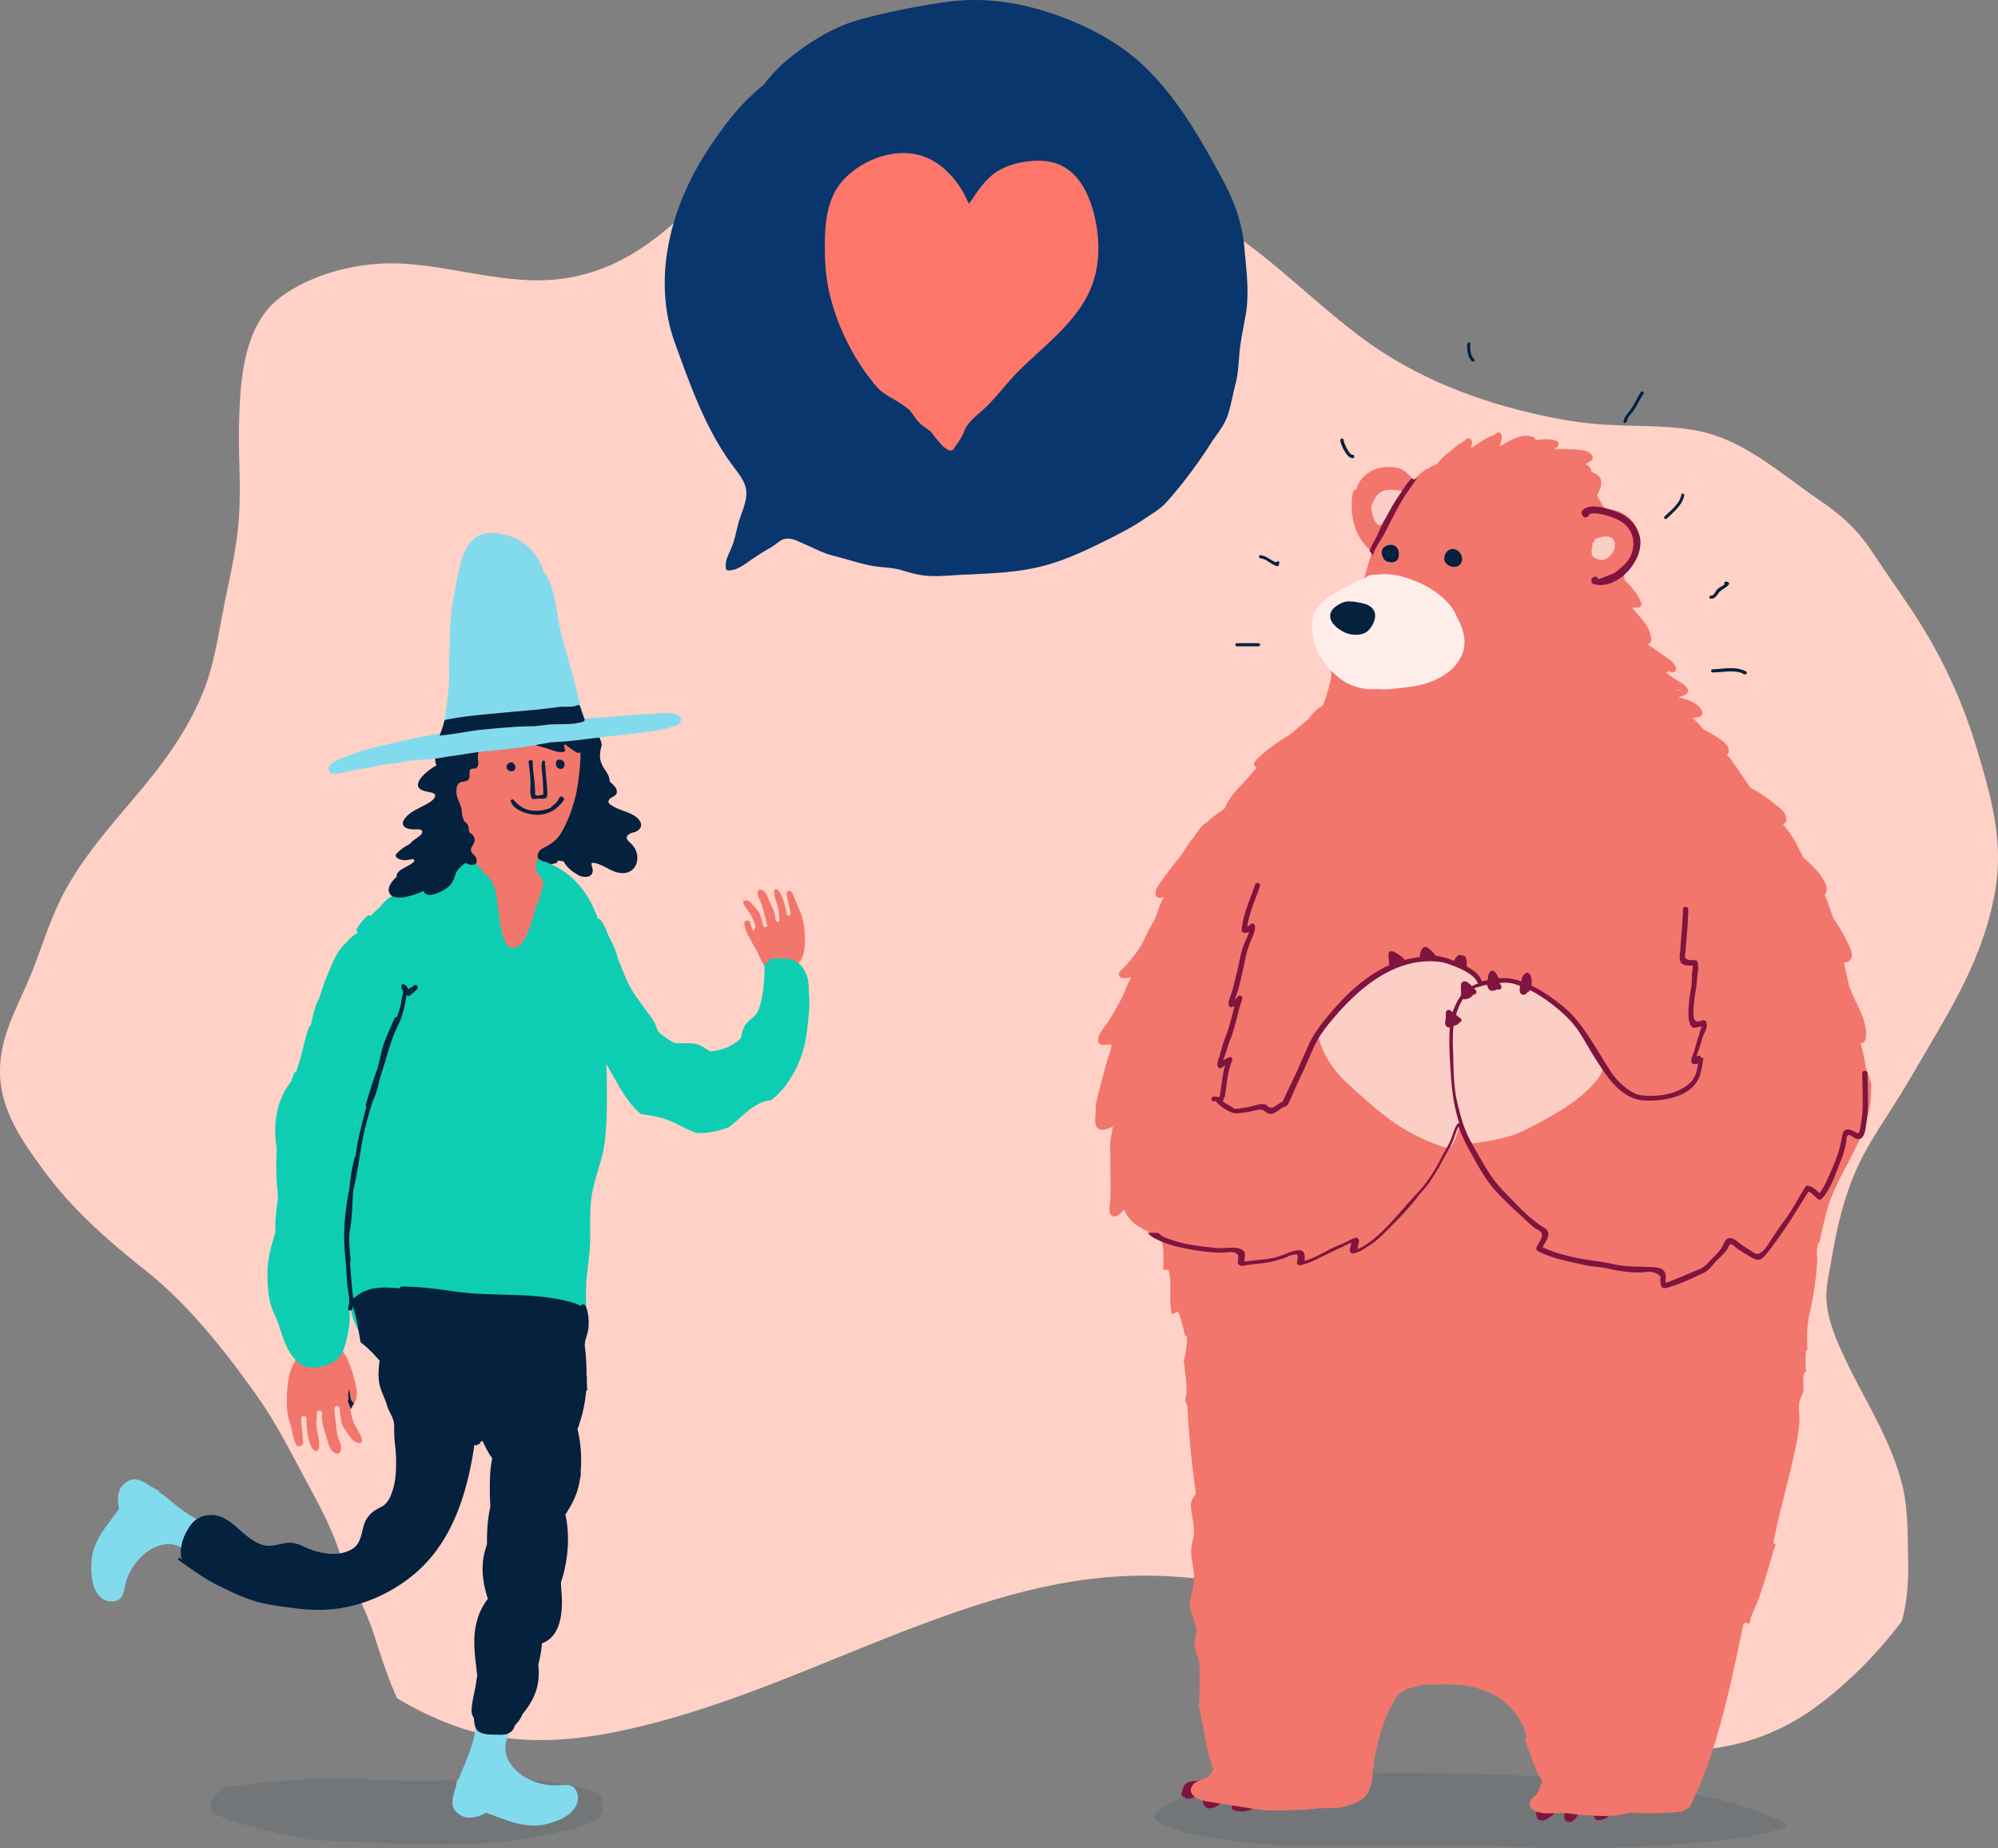 <svg width="400" height="370" fill="none" xmlns="http://www.w3.org/2000/svg"><rect width="100%" height="100%" fill="#808080" stroke="none"/><path d="M.968 207.83c1.39-4.878 3.916-9.268 5.727-14.019 2.017-5.242 3.678-10.664 6.415-15.656 5.008-9.17 12.548-16.467 18.79-24.646 3.512-4.629 6.55-9.553 8.758-14.954 2.282-5.675 3.053-11.631 4.25-17.57 1.115-5.499 2.416-11.046 2.864-16.627.557-6.574-.103-13.196.09-19.785.215-8.361.86-19.366 8.137-24.955 6.45-4.9 15.762-7.139 23.613-6.885 10.894.374 21.973 4.525 32.892 3.07 10.923-1.51 18.635-7.303 26.498-14.975 7.355-7.248 15.465-13.691 25.194-17.021 9.607-3.335 20.204-4.414 30.19-4.187 10.351.242 19.925 2.725 28.621 8.278 9.112 5.792 16.66 13.683 25.383 19.958 9.196 6.57 17.094 14.808 26.357 21.27 9.146 6.348 19.672 10.587 30.519 13.232 5.121 1.255 10.375 2.293 15.663 2.613 5.894.398 11.759.13 17.629 1.027 10.108 1.507 17.513 8.561 25.662 14.093 4.132 2.824 7.411 5.669 10.258 9.883 2.786 4.212 5.699 8.317 8.486 12.529 5.742 8.707 9.944 17.742 12.938 27.837 2.732 9.198 5.239 17.999 3.55 27.855-1.701 10.132-6.086 18.994-11.261 27.825-2.52 4.28-4.982 8.617-7.56 12.839-3.24 5.305-6.955 10.369-9.364 16.149-2.335 5.507-3.582 11.222-4.592 17.058-.504 2.918-1.25 5.771-.966 8.775.371 3.729 1.906 7.337 3.454 10.668 4.036 8.695 9.508 16.671 11.795 26.24 1.012 4.363.954 9.405 1.045 13.898.099 4.328-.048 8.701-1.285 12.92-4.88 6.46-10.579 12.221-17.025 17.012-14.026 10.366-31.186 11.02-47.48 5.001-15.214-5.643-28.226-15.302-43.168-21.545-14.582-6.118-30.364-10.066-46.48-9.592-15.869.428-30.859 5.435-45.325 10.962-15.897 6.136-31.352 13.232-47.908 17.845-13.962 3.884-28.46 6.25-42.481 1.153a67.53 67.53 0 0 1-11.323-5.435c-2.049-4.349-3.356-8.891-4.905-13.497-1.87-5.506-4.864-10.502-6.735-16.007-1.924-5.675-4.629-10.327-7.426-15.592-2.8-5.21-5.42-10.357-8.846-15.204-6.224-8.837-13.696-18.332-22.093-25.038-7.988-6.357-15.248-12.629-21.307-21.072-5.837-7.99-10.248-15.203-7.248-25.728z" fill="#FFD1C7"/><path opacity=".1" d="M230.945 363.586c.935-1.306 2.492-2.364 4.112-3.049 3.801-1.68 8.599-2.426 12.836-3.173 9.221-1.618 18.629-2.302 28.1-2.489 15.016-.249 30.032.747 45.11 1.058 6.293.871 12.524 2.053 18.692 3.298 5.857 1.244 12.337 2.924 17.446 5.662.499.249.374.809-.125.996-5.607 1.991-11.838 2.489-17.819 2.986-7.415.623-14.954.996-22.368 1.12-7.477.063-14.892-.497-22.306-.56-7.664-.062-15.328 0-22.991-.062-7.415 0-14.892.311-22.244-.622-5.109-.684-11.34-1.058-15.888-3.236-1.371-.497-2.181-1.182-2.555-1.929z" fill="#04213E"/><path d="M319.795 362.217c.311-.435.561-.933.934-1.369.748-.809 2.243-.684 2.68.374.373.809-.374 1.493-.997 1.929-.063.062-.125.124-.25.124-.124.249-.311.436-.56.622-.374.249-.873.374-1.371.436h-.374a.69.69 0 0 1-.685-.685c.062-.497.311-.995.623-1.431zM313.19 364.022c.125.498.686.746 1.184.684.499-.062.81-.435 1.122-.809.249-.311.374-.746.623-1.058.374-.435.872-.622 1.184-1.12a.675.675 0 0 0 0-.684c-.25-.373-.561-.56-.873-.809-.124-.124-.249-.124-.374-.124-.062-.063-.124-.125-.186-.125-1.06-.435-1.807.436-2.057 1.431-.124.436-.187.871-.311 1.307-.312.311-.436.871-.312 1.307zm1.807-2.054c0-.062 0-.124.063-.249.124-.062.249-.124.373-.311.063 0 .125-.062.187-.062l.063.062c-.25.187-.499.374-.686.56zM308.019 361.968c.124-.497.561-.746.81-1.244.124-.311.374-.373.561-.373.311-.249.623-.498.996-.623.374-.124.748.187.873.498 0 .062.062.125.062.187.312.062.561.249.561.684 0 1.245-.872 2.178-1.869 2.863-.686.497-2.056.808-2.368-.312-.249-.56 0-1.182.374-1.68zM246.709 361.408c.623-.871 1.246-1.742 2.118-2.364.748-.498 1.87-.56 2.368.249.249.373.249.684.125.933.249.124.373.373.249.747-.623 1.68-2.929 1.866-4.486 1.431-.374-.062-.686-.623-.374-.996zM241.101 361.408c.686 1.058 2.181.436 2.929-.186.747-.56 1.869-1.183 2.118-2.178.125-.374-.125-.747-.498-.871-.063 0-.125-.063-.187-.063h-.125a.751.751 0 0 0-.436-.435c-1.682-.436-5.047 1.867-3.801 3.733zm2.617-1.68l-.187.187c.125-.249.312-.498.623-.56.063 0 .125-.062.249-.062-.311.186-.56.311-.685.435zM236.678 358.608c.062-.56.311-1.182.747-1.555.436-.374.935-.436 1.496-.498.685-.062 1.308-.249 1.993-.125.624.125.624.934.187 1.307-.062.062-.124.062-.124.124.311.436-.063 1.245-.748 1.121.249.062.125-.001 0 .062-.187.062-.311.186-.498.249l-.935.56c-.561.249-1.246.311-1.682-.125-.623 0-.748-.747-.436-1.12z" fill="#7F143F"/><path d="M319.483 320.901c-.124-.312-.187-.623-.249-.934.062.062.062.124.125.187.062.124.124.186.187.311 0 .124-.063.311-.063.436zM352.63 286.677c-.062.062-.124.124-.124.187.124-.436.249-.809.374-1.245.062-.124.062-.186.124-.311-.124.498-.249.933-.374 1.369zM358.238 277.343c-.125.56-.249 1.12-.374 1.618-.062.249-.062.56-.124.809 0-.062-.063-.124-.125-.187.187-.808.436-1.617.623-2.489v.249z" fill="#F2766C"/><path d="M219.855 225.884c.747.622 1.993.062 2.928-.373-.125 1.12-.436 2.24-.498 3.298-.063 1.306 0 2.613 0 3.857 0 2.489.124 5.041 0 7.53-.063.746-.623 3.111.685 3.297.685.125 1.495-.622 2.056-1.368.436.871.872 1.617 1.62 2.364 1.122 1.12 2.555 1.68 3.925 2.427a.537.537 0 0 0 .437 0h.062c.249.311.685.56 1.059.56h.062v.062c1.06 2.053.623 4.48.748 6.72.187-.062.374-.062.623-.124.187-.062.374.062.436.249.686 2.862-.124 5.849.623 8.711.312-.124.561-.249.873-.435.187-.125.436 0 .498.186.499 1.307.81 2.676 1.122 4.045.062.124.062.311.124.435.249 0 .499.249.436.498-.124 1.556-.249 3.049-.685 4.605.249 2.364.935 5.6.249 7.902.187.374.374.809.499 1.183.249 5.849.872 11.698 1.682 17.422-.374.56-.748 1.12-.935 1.805-.187.746 0 1.493.125 2.302.187 1.369.561 2.862.374 4.231-.125.934-.436 1.867-.499 2.863-.124 2.053.686 4.044.561 6.16-.124 2.302-1.246 3.858-.623 6.16.374 1.307.997 2.551 1.059 3.92.063 1.058-.436 2.116-.374 3.174.063.809.499 1.617.81 2.364.063.249.125.436.187.685.063 2.364.125 4.666 0 7.031 0 .684-.062 1.307-.062 1.991.187.871.374 1.805.561 2.676.623 3.298 1.121 6.658 2.305 9.831-.187.498-.436.996-.872 1.369-.872.747-1.994.747-2.804 1.369-.935.747-1.184 1.805-.249 2.614.997.933 2.928 1.182 4.237 1.368l8.224 1.307c2.929.436 5.982.187 8.91.125 1.371 0 2.617-.249 3.988-.312 1.495-.124 2.99.125 4.423-.248 1.932-.498 4.3-1.183 5.234-3.112.561-1.244.81-2.8.81-4.293.063-.125.125-.311.187-.436.062-.497.062-.995.125-1.493l.187-1.12c.374-1.742.81-3.547 1.37-5.289a28.4 28.4 0 0 1 2.804-6.098c.125-.249.312-.498.499-.747.436-.311.872-.56 1.37-.809.063-.124.125-.249.312-.249.249-.062.436-.124.685-.124a12.062 12.062 0 0 1 3.676-.747h1.62c6.231-.373 12.524 1.058 16.013 6.098.063 0 .125.062.125.062.062.125.062.249.125.374.747 1.12 1.308 2.364 1.744 3.795.062.249 0 .374-.187.498-.062.062-.124.062-.187.062.063.187.063.374.125.498.997 2.614 1.931 5.6 3.427 8.089-.623.685-.561 1.68-1.184 2.427-.436.56-1.246.809-1.371 1.618-.311 1.493 1.309 1.991 2.43 2.178 1.309.187 2.617 0 3.863 0s2.43.249 3.676.373c3.116.187 6.543.56 9.596-.311.124-.062.249-.062.373-.124 3.49.186 6.979.186 10.468-.187a37.637 37.637 0 0 0 1.62-.933c5.608-11.387 8.1-24.206 10.717-36.526.062-.311.436-.436.685-.311.748.373.561-.187.81-1.058.312-.933.81-1.867 1.184-2.8.623-1.556 1.121-3.111 1.62-4.729.748-2.427 1.371-4.791 2.181-7.156-.25-.062-.499-.249-.437-.56 1.247-6.222 3.053-12.32 4.362-18.543.374-1.742.623-3.484.81-5.227.125-1.306-.249-2.924 0-4.169.249-1.057.872-1.68.81-2.862 0-.996-.125-1.929.124-2.862a.47.47 0 0 1 .437-.311c-.125-.996-.187-1.992-.125-2.987v-.125c0-.249 0-.435.062-.684v-.062c-.062-.249.125-.498.312-.56-.125-2.427-.125-4.854.436-7.281a64.305 64.305 0 0 0 1.558-11.324c-.063-.063-.125-.125-.125-.249 0-.809.062-1.556.187-2.303.062-.186.187-.248.312-.248.56-2.552 1.121-5.103 1.869-7.592.872-2.675 2.18-5.164 3.489-7.653 2.804-5.289 5.421-10.516 4.984-16.739-.311-1.058-.623-2.115-1.059-3.173-.062-.249-.062-.56-.124-.809-.187-1.369-.561-2.738-.873-4.045.374.125.748-.124.873-.497.81-2.241-.81-5.725-1.807-7.716-.561-1.12-.997-2.24-1.433-3.36-.312-1.494-.623-3.049-.997-4.543.561.062 1.059-.124 1.433-.746.623-1.183-.686-3.174-1.184-4.169-.623-1.369-1.495-2.676-2.368-3.983-.498-1.369-.934-2.8-1.495-4.107-.062-.186-.187-.373-.249-.56.685-.622.436-1.742.062-2.489-.935-1.866-2.679-3.546-4.299-4.915l-1.309-2.614a23.918 23.918 0 0 0-2.803-4.107c.56-.124.872-.56.56-1.68-.373-1.182-1.807-1.991-2.679-2.737-1.308-1.058-2.741-2.054-4.299-2.801-1.121-1.493-2.118-3.111-3.24-4.666-.498-.685-.935-1.432-1.558-1.992.187-.124.374-.311.374-.746.125-1.058-1.059-1.867-1.807-2.427-.872-.622-1.869-1.182-2.803-1.68-.125-.062-.187-.124-.312-.124-.748-.809-1.495-1.618-2.305-2.427.56-.062 1.246-.062 1.62-.311.249-.187.373-.436.311-.809-.249-1.183-1.62-1.929-2.679-2.365-.374-.186-1.184-.373-2.118-.684a3.126 3.126 0 0 0 1.744-.747c.249-.187.249-.622.125-.871-.748-1.12-1.869-1.493-2.929-2.24-.124-.062-.685-.498-1.308-.934 0-.062-.062-.062-.062-.124.062 0 .062 0 .124-.062.187 0 .374-.125.499-.249.124.062.249.124.311.187.499.311 1.246-.187 1.059-.809-.373-1.058-1.557-1.805-2.43-2.427-1.121-.809-2.243-1.493-3.24-2.302.125 0 .25-.063.312-.125.249-.124.312-.373.374-.622.062-2.489-2.243-4.605-3.863-6.596a5.07 5.07 0 0 0 1.371 0c.373-.062.623-.56.498-.871-.498-1.493-1.931-3.36-3.302-4.542-.125-.747-.249-1.556-.374-2.303.187-.124.311-.249.498-.373 2.181-1.742 3.365-4.356 2.493-7.094-.748-2.489-3.053-4.231-5.608-4.417-.311 0-.623-.063-.997-.063a3.941 3.941 0 0 0-.498-.871c-.312-.56-.686-1.182-1.06-1.867.561-.995 1.122-2.489.686-3.422-.312-.56-.997-.995-1.807-1.307 0-.248-.062-.435-.125-.56-.124-.249-.685-.995-1.059-.933.499-.56 1.932-.684 1.246-1.867-.685-1.182-3.427-1.12-4.548-1.182a23.995 23.995 0 0 0-2.991 0c.312-.187.623-.373.81-.684.187-.312.062-.81-.249-.934-1.122-.498-2.679-.435-4.237-.186-.062-.187-.125-.374-.311-.498-1.994-1.183-4.86.498-6.979 1.804.312-.746.561-1.493.436-2.302-.062-.373-.436-.685-.81-.498-.311.187-.56.373-.872.498-1.495.56-2.991 1.618-4.424 2.613v-.124c.063-.311.125-.685.187-.996.062-.684-.623-1.182-1.184-.684-.311.249-.56.498-.872.684-.623.25-1.122.685-1.62 1.183-.685.497-1.433 1.057-2.056 1.68-.436.435-.81.87-1.246 1.368-.81.374-1.558.747-2.306 1.183-.872.56-1.682 1.306-2.43 2.115-.56-.746-1.495-1.742-2.118-2.053-1.62-.996-4.673-.684-6.293.187-1.745.995-2.679 2.302-3.053 3.795-.249-.062-.561.063-.623.374-.872 4.231.249 9.333 3.863 12.009-.561 1.68-1.122 3.36-1.558 5.165-.623 2.613-1.184 5.226-1.744 7.84-.436.187-.873.311-1.309.498-.124-.125-.249-.187-.436-.125-1.059.187-1.931.56-2.866.996 0 1.431-.312 2.8-.748 4.107a44.832 44.832 0 0 0-.311 2.862.867.867 0 0 1 .187.249c.249 1.058.498 2.053.623 2.987 0 .062-.063.124-.063.186-.311 2.054-.934 3.983-1.62 5.849-.062.063-.062.125-.124.187-.436.311-.935.56-1.309.933-.56.498-.996 1.058-1.433 1.68-.436.374-.81.685-1.183.996-.624.498-1.184.996-1.745 1.493-.125.125-.249.187-.374.312-.187.124-.374.311-.561.435-.56.311-1.059.622-1.557.933-1.87 1.307-3.863 2.676-5.359 4.356-.311.311-.249.871.125 1.12.062.062.187.062.249.125-.81.933-1.62 1.866-2.43 2.738-1.558 1.742-3.053 3.049-3.925 5.226 0 .063-.062.125-.125.249-.934.685-1.869 1.307-2.679 1.991-.249.187-.561.436-.81.747-1.308.56-2.243 2.614-3.115 3.547-.686.747-1.122 1.618-1.683 2.489-.685.995-1.433 1.867-2.18 2.8-.81 1.058-1.62 2.116-2.368 3.236-.374.56-.997 1.369-.997 2.053-.062 1.12.872 1.058 1.682.933-.124.249-.311.498-.436.747-.436.871-.685 1.742-.997 2.614a8.262 8.262 0 0 1-.436 1.12c-.685 1.244-1.433 2.489-1.994 3.795-.997 2.178-2.492 3.92-4.05 5.663-.436.497-1.682 1.306-.81 1.991.437.373 1.371.186 2.181.062a29.283 29.283 0 0 0-1.308 2.862c-.81 1.929-1.932 3.734-2.991 5.538-.623 1.12-2.243 2.676-2.305 4.045-.125 1.493 1.62.995 2.679.995-.062.996-.499 2.054-.81 2.987a61.56 61.56 0 0 0-.872 3.236c-.561 2.116-1.184 4.044-1.496 6.222.125 1.369-.561 3.485.499 4.356zm115.953-87.612c.062-.124.124-.186.124-.311.125.062.187.187.312.249-.187 0-.312.062-.436.062zm-95.891 181.322c.063-.249.125-.498.187-.809 0 .187 0 .311.063.498-.125.124-.187.186-.25.311z" fill="#F2766C"/><path d="M275.308 101.622c-.063-.062-.063-.186-.125-.249.125-.186.249-.311.374-.498v.498c-.062.125-.187.187-.249.249zM278.672 94.902c.312 0 .623.062.872.187-.311 0-.623 0-.934.062 0-.062.062-.124.062-.25zM277.8 102.867l-.374.746c-.81-1.182-1.184-3.422 0-4.23.436-.312.997-.436 1.62-.374.498.249.935.435 1.308.56h.063c-.997 1.058-1.932 2.115-2.617 3.298z" fill="#F2766C"/><path d="M280.791 98.262c-1.247-.124-2.867-.436-4.05.062-1.06.436-1.932 1.991-2.181 3.111-.187.747.872 4.792 2.181 3.361.124-.125.124-.249.124-.312.125-.124.25-.248.312-.435.311 0 .561-.249.498-.56.249-.249.436-.498.686-.809l.187-.187c.436-.435 1.059-.871 1.308-1.431.062-.062.062-.187.062-.311.499-.56.935-1.058 1.309-1.68.249-.373-.063-.747-.436-.809zM322.349 107.533c-.436-.186-.872-.186-1.308-.124-.249 0-.436.062-.686.124-.187.062-.498.249-.685.249-.374 0-.561.373-.498.622-.063.063-.187.125-.25.187-.187.187-.187.436-.062.685 0 .062-.062.062-.062.124-.25.684-.312 1.929.498 2.302.125.062.249.062.374.062.062.125.187.187.312.249 1.682.436 3.115-1.12 3.302-2.675.062-.809-.125-1.494-.935-1.805z" fill="#FBCFC6"/><path d="M263.719 130.245c1.121 2.427 3.302 4.916 5.607 6.285 1.558.933 4.237 1.68 6.106 1.369 2.243.249 4.611-.125 6.979-.436 3.489-.435 7.29-1.929 9.408-4.853 2.181-2.987 1.495-6.16-.187-9.147-1.184-3.36-5.421-6.036-8.287-7.156-2.056-.809-4.361-1.493-6.667-1.369-.373 0-.81.062-1.183.124a2.405 2.405 0 0 0-1.745.312c-.187.124-.312.248-.498.373-1.496.56-2.929 1.369-4.362 2.053-2.056.996-4.984 2.863-5.857 5.165-.747 2.178-.249 5.227.686 7.28z" fill="#FFEDEA"/><path d="M272.878 120.787c-.187-.062-.561-.124-.935-.187a6.17 6.17 0 0 0-1.495-.186c-.623-.063-1.184 0-1.558.186a4.772 4.772 0 0 0-1.121.56c-.873.56-1.745 1.432-1.371 2.738.374 1.369 2.181 2.489 3.24 2.863 1.246.435 2.928.435 3.925-.249.873-.623 1.745-2.054 1.745-3.298-.062-1.494-1.309-2.178-2.43-2.427zM289.202 111.391a1.96 1.96 0 0 1 .561-1.058c1.558-1.431 3.801.934 2.617 2.552-.686.933-2.181.684-2.866-.125-.374-.373-.436-.871-.312-1.369zM277.302 109.4c.062 0 .062 0 .124-.062.063-.063.187-.125.374-.187.312-.062.685-.124.997-.062.311.062.623.249.81.498.311.311.436.746.436 1.244v.311c0 .436-.125.871-.498 1.12a1.587 1.587 0 0 1-1.371.249c-.249 0-.561-.124-.748-.249-.872-.622-1.184-2.364-.124-2.862z" fill="#04213E"/><path d="M316.804 102.182c1.433-1.618 5.109-.373 6.667.187 2.368.871 4.174 2.489 4.798 4.978 1.121 4.604-4.362 10.889-9.16 9.582a.675.675 0 0 1-.498-.498v-.124c-.187-.871 1.184-1.244 1.371-.373 0 .062 2.866-1.058 3.115-1.183.685-.435 1.433-1.12 2.056-1.68 1.496-1.431 2.181-3.546 1.682-5.6-.56-2.24-2.367-3.36-4.423-4.044-.686-.249-3.178-.996-4.237-.498-.125.622-.997.933-1.309.311-.062-.062-.062-.125-.124-.249-.187-.249-.187-.56.062-.809zM274.186 110.271c.374-1.058 1.059-2.115 1.558-3.173.685-1.618 1.495-3.112 2.368-4.667.623-1.182 1.37-2.365 2.118-3.485.685-.995 1.495-2.426 2.492-3.235.125.249.436.31.623.186.125-.062.25-.186.374-.249-1.059 1.68-2.305 3.174-3.302 4.978-1.122 1.992-2.181 4.107-3.24 6.161-.561 1.12-2.056 3.049-2.368 4.542-.124-.436-.373-.747-.623-1.058z" fill="#7F143F"/><path d="M263.968 207.652c.81 3.36 3.178 6.845 5.732 9.147 2.866 2.614 5.608 5.165 8.785 7.467 3.116 2.24 6.418 3.92 10.032 5.165 1.433.498 1.994.435 2.617-.934.249-.622.436-1.12.623-1.742.249-.747.685-1.431.934-2.178.125.374.25.747.436 1.058.25.498.437 1.058.624 1.556.186.373.436.746.498 1.12 0 .249.187.311.311.373.125.124.312.249.499.187 2.991-.498 6.044-.871 8.848-2.054 2.243-.933 4.423-2.178 6.542-3.36 2.18-1.244 4.174-2.489 6.106-4.107 1.682-1.431 4.05-3.671 4.548-5.911.063-.187 0-.311-.124-.435.124-.125.187-.249.124-.498-.374-.871-1.059-1.494-1.682-2.24-1.059-1.307-2.056-2.552-2.991-3.92-.623-.872-1.371-1.681-2.181-2.427-.934-.871-1.682-1.991-2.679-2.738-1.184-.933-2.305-1.493-3.614-2.178-1.433-.684-2.866-1.431-4.361-1.991-1.433-.56-2.804-.622-4.361-.56-.81 0-1.558.187-2.244.435-1.121-1.742-3.115-2.613-4.922-3.484a14.191 14.191 0 0 0-5.981-1.307c-2.679 0-5.234.311-7.602 1.618-.81.436-1.495.933-2.243 1.493.063-.124-.124.063-.311.187-.187.125-.436.187-.623.311-.25.187-.561.374-.81.56-1.496 1.182-2.804 2.489-4.362 3.547-1.495.996-2.305 2.178-3.364 3.609-.935 1.244-1.683 2.302-2.243 3.609-.374-.124-.686.249-.561.622z" fill="#FBCFC6"/><path d="M231.942 246.791c.062.125.187.187.312.311.623.56 1.62.871 2.367 1.12 2.866.996 6.169 1.307 9.222 1.618 1.308.125 4.237-.56 5.171.622.499.623 0 1.556.187 1.992.062.124 2.306-.249 2.742-.249 1.495-.125 2.928-.312 4.361-.809 1.122-.374 2.555-1.12 3.739-1.12 1.183-.063 1.246 1.12 1.121 2.115 1.745-.498 3.552-1.493 5.047-2.302.997-.56 1.994-.871 3.053-1.369.685-.311 1.371-.747 2.118-.933.312-.063.623.124.686.497 0 .561-.187 1.183-.312 1.743 1.371-.498 2.804-1.618 3.739-2.427 1.059-.933 2.118-1.929 3.053-2.987 1.807-1.991 3.551-4.044 5.358-5.973 1.869-1.991 3.302-4.294 4.548-6.72.499-.996 1.122-1.992 1.62-2.987.686-1.245.873-2.676 1.62-3.858a.54.54 0 0 1 .437-.249l-.374-1.307c-.81-2.862-1.122-5.662-1.309-8.649-.187-3.049-.436-6.222-.187-9.209h-.187c-.623-.062-.81-.622-.747-1.182.062-.249.124-.436.124-.685.063-.435-.062-.809.063-1.244.062-.311.373-.436.623-.374.311.063.374.249.56.374h.125c.436-1.183.997-2.365 1.682-3.298v-.809c0-.498-.187-1.369.187-1.805.561-.56 1.309.063 1.994.747.374-.187.748-.373 1.184-.498-.623-2.053-4.548-3.484-6.293-4.044-2.492-.747-5.795-.436-8.225.311-5.358 1.618-9.782 5.476-13.458 9.582-1.744 1.991-3.489 4.045-4.673 6.472-1.121 2.426-2.118 4.915-3.302 7.28-.685 1.431-1.309 3.111-2.119 4.667h-.062c-.062.186-.124.311-.374.311-1.121.249-2.118 1.804-3.364 1.431-.873-.311-.873-.871-1.994-.747-.872.063-1.745.436-2.617.498-1.371.187-2.118.436-3.302-.187-.935-.497-1.994-1.12-2.617-1.991 0 0 0-.062-.062-.062-.125 0-.312 0-.437.062h-.062c-.623-.124-.374-1.12.249-.995.187.062.437.062.623.124h.374c.436-2.178.499-4.293 1.122-6.409-.187.187-.374.311-.623.498-.312.249-.748.186-.873-.249-.186-.56.063-1.12.25-1.68.436-1.307.685-2.614 1.184-3.858.872-2.116 1.37-4.356 1.931-6.534-.125.063-.312.125-.498.249-.312.125-.624-.186-.686-.497-.062-.747.312-1.556.561-2.241.436-1.431.748-2.862 1.121-4.293.374-1.493.624-3.049 1.06-4.605.311-1.12 1.059-2.302 1.37-3.484-.311.186-.685.311-1.121.186a.54.54 0 0 1-.374-.497c.249-3.174 1.682-6.036 2.679-9.085.187-.622 1.184-.373.997.249-.872 2.675-2.181 5.351-2.554 8.151.311-.186.623-.435.747-.56.312-.249.748.062.81.436.063 1.306-.685 2.426-1.121 3.671-.561 1.493-.873 3.049-1.184 4.605-.312 1.493-.685 2.986-1.059 4.48-.125.56-.499 1.306-.686 1.991.25-.187.436-.436.623-.685.312-.373.997 0 .873.498-.81 2.365-1.246 4.854-2.056 7.218-.374 1.058-.81 2.054-1.06 3.111-.124.436-.498 1.245-.685 1.992a7.14 7.14 0 0 1 1.184-.623c.498-.186.747.374.561.747-.997 2.365-.997 4.854-1.496 7.343-.249.124-.311.373-.124.622h-.374c.498.435 1.121.746 1.682 1.058.187.124.623.497.872.56.499.062 2.243-.311 2.742-.374 1.184-.186 2.43-.871 3.551-.435.187.062.187.311.374.373.748.436 1.059.125 1.62-.249.436-.249.81-.56 1.246-.747.686-1.306 1.246-2.675 1.932-4.044 1.184-2.365 2.181-4.854 3.302-7.28 1.059-2.365 2.617-4.356 4.299-6.347 1.869-2.178 3.801-4.231 6.044-6.036 1.745-1.369 3.738-2.738 5.795-3.609 0-.373-.063-.747-.063-1.058 0-.435-.124-.809-.062-1.244.062-.311.187-.498.498-.498.561-.062 1.122.435 1.558.684.374.249.935.623 1.122 1.058.996-.249 2.056-.435 3.115-.622-.062-.622.311-1.991 1.059-1.991.436 0 .872.498 1.184.746.374.312.685.747.997 1.058 1.246.125 2.367.498 3.551.996.187-.311.374-.622.623-.933.125-.187.312-.249.561-.249.249 0 .374.062.623.124.063 0 .312.062.436.187.125.186.187.373.25.56.124.435.062.995.062 1.431 1.308.684 2.617 1.618 3.053 2.987.374-.125.81-.187 1.184-.249 0-.249.062-.56.062-.747.062-.622.623-1.618 1.309-.933.311.311.623.809.747 1.182 0 .062.063.124.063.124 1.619-.124 2.99.063 4.548.623.062-.685.249-1.245.872-1.68.125-.125.374-.063.499 0 .685.373.685 1.431.685 2.053v.498c2.243 1.058 4.237 2.489 6.168 4.044 2.119 1.743 3.739 3.796 5.234 6.098 1.496 2.24 2.866 4.605 4.299 6.845a13.677 13.677 0 0 0 2.804 3.173c.561.436 1.122.872 1.745 1.183 1.059.622 2.18.684 3.364.684 2.804.062 5.919-.622 8.038-2.551 1.184-1.058 1.433-2.489 1.682-3.982-.311.186-.685.249-.997.124-.249-.062-.374-.249-.374-.498-.062-.746.437-1.555.623-2.24.312-.995.561-1.991.873-2.987.124-.373.249-.808.374-1.182.124-.311.249-.435.311-.498h-.311c-.499-.062-1.06.374-1.558.125-1.184-.56-.872-3.485-.81-4.542.062-1.245.311-2.489.498-3.734.125-.871.125-1.556.125-2.427 0-.435.187-1.12.187-1.68-.81 0-1.869.062-2.368-.56-.436-.56-.249-1.618-.187-2.24.187-2.8.499-5.662.561-8.462 0-.685 1.059-.685 1.059 0 0 1.866-.187 3.671-.311 5.538-.062.995-.187 1.929-.249 2.924 0 .249-.187.996-.063 1.245.312.56 1.496.435 1.994.497.249 0 .436.125.499.374.311 1.12-.063 2.489-.125 3.609-.062 1.431-.436 2.862-.561 4.293-.062.871-.374 2.863.125 3.671.436.685 1.059.063 1.807.063.187 0 .374.124.436.249.561 1.057-.436 2.364-.748 3.36-.187.684-.436 1.431-.623 2.115-.125.436-.436.996-.561 1.556.063 0 .063 0 0 .062.312-.498.997-.187.997.249.125-.062.312-.062.436-.124-.187 1.244-.373 2.489-.747 3.671-1.558 4.231-7.166 5.102-11.029 4.916-4.86-.187-7.85-5.165-10.156-8.836-1.557-2.427-2.741-4.978-4.673-7.094-1.931-2.053-4.236-3.858-6.666-5.351-.499-.311-.935-.56-1.496-.809a.635.635 0 0 1-.311.373c-.063.063-.125.063-.25.063v.062c-.186.435-.747.56-1.121.311-.374-.249-.374-.871-.312-1.307 0-.124 0-.187.063-.311-.25-.124-.499-.187-.81-.311-1.122-.373-2.243-.436-3.303-.311.063.186.125.311.25.435.373.498-.25 1.183-.686.809-.498.311-1.246.498-1.62.125-.249-.249-.374-.623-.436-.996-.374.062-.81.125-1.184.249-.124.124-.311.187-.498.124-.312.125-.623.187-.935.374l.187.186c.125.063.249.187.249.436v.062c.063.311-.249.498-.56.498-.374.622-1.433 1.12-2.119.933a8.713 8.713 0 0 0-.934 1.867 9.93 9.93 0 0 0-.437 1.245c.25.186.499.56.81.684.499.249.25.809-.186.934-.063.124-.187.248-.374.373-.187.124-.436.187-.748.249-.249 2.053-.125 4.107-.062 6.284.062 3.174.124 6.534.934 9.583.374 1.556.81 3.173 1.371 4.729.623 1.618 1.495 3.111 2.368 4.605 1.557 2.8 3.115 5.538 5.358 7.84 2.305 2.364 4.798 5.164 7.539 6.969.623.436 1.309.622 1.433 1.431.187 1.058-.685 1.929-1.121 2.862 2.243 1.12 4.486 1.618 6.978 2.178 2.43.498 4.922.685 7.29 1.245 2.679.56 5.172.435 7.788.56 1.371.062 2.617.373 2.617 1.991 0 .124-.124.933-.062.996.249.248.997-.187 1.184-.249 1.308-.498 2.617-1.058 3.925-1.618 1.309-.56 2.43-.871 3.365-1.929.872-.934 1.869-1.805 2.617-2.862.685-.872.81-2.552 2.305-2.054.748.249 1.371.996 1.994 1.369.498.311 1.059.685 1.557.996.686.435 1.184.933 1.87.622 1.121-.56 1.931-2.178 2.617-3.174.81-1.182 1.557-2.364 2.429-3.484 1.558-2.116 2.742-4.418 4.113-6.658.124-.187.374-.311.56-.249.997.249 1.62.871 2.306 1.493.872-1.12 1.495-2.613 2.056-3.858.561-1.306 1.121-2.551 1.558-3.857.373-1.12.623-2.178.81-3.298.124-.56.187-1.307.747-1.618.561-.311 1.122.062 1.683.249.373.124.56.56.997.311.186-.062.436-1.742.436-1.867.623-3.236.249-6.782.249-10.018 0-.684 1.059-.684 1.059 0 0 3.173.312 6.534-.187 9.645-.187 1.307-.374 4.356-2.368 3.298-.373-.187-.996-.809-1.37-.56-.312.186-.312 1.244-.374 1.555-.249 1.369-.685 2.738-1.246 4.045-.935 2.302-1.869 5.351-3.676 7.156-.187.186-.499.186-.748 0-.623-.56-1.122-1.183-1.869-1.494-2.555 4.169-5.109 8.338-8.162 12.196-1.309 1.618-1.745 1.929-3.552.809-.934-.56-1.931-1.12-2.804-1.804-.311-.249-.685-.747-1.121-.623-.249.063-.436.747-.623.996-.623.933-1.62 1.742-2.368 2.551-.748.809-1.308 1.68-2.368 2.178-2.243 1.058-4.797 2.24-7.165 2.925-1.495.435-1.371-.56-1.495-1.618 0-.187.124-.436.062-.56-.187-.374-1.246-.871-1.62-.934-.623-.124-1.371 0-1.994.063-1.37.062-2.804-.063-4.237-.249-1.495-.187-2.928-.623-4.423-.809a27.266 27.266 0 0 1-3.926-.622c-2.99-.685-5.732-1.183-8.411-2.614-.187-.124-.312-.373-.249-.56.249-.995 1.682-2.302.872-3.236-.249-.311-.935-.56-1.246-.808-.686-.498-1.246-1.121-1.869-1.681-2.243-2.053-4.611-4.169-6.605-6.533-1.62-1.991-2.866-4.294-4.112-6.534-1.059-1.866-1.932-3.609-2.617-5.538-.623 1.12-.872 2.489-1.495 3.672-.624 1.182-1.309 2.364-1.932 3.546-.623 1.245-1.433 2.427-2.181 3.609-.81 1.245-1.807 2.178-2.679 3.361-1.682 2.177-3.676 4.231-5.607 6.16-1.122 1.12-2.244 2.302-3.552 3.173-1.059.685-2.368 1.68-3.614 1.867-.374.062-.623-.125-.685-.498-.062-.56.187-1.12.311-1.68-.623.249-1.246.622-1.807.871-1.183.498-2.243 1.058-3.426 1.618-1.558.747-3.303 1.742-5.047 2.053-.436.063-.686-.248-.623-.622.062-.373.124-.684.124-1.058 0-.497-.187-.622-.498-.435-.499-.125-1.682.498-2.181.684-1.184.374-2.368.747-3.614.934-1.308.186-2.679.311-3.987.497-.436.063-1.06.249-1.433-.062-.561-.498-.063-1.12-.187-1.742-.25-1.245-2.43-.685-3.303-.685-2.803-.062-5.732-.497-8.473-1.12-1.184-.248-2.306-.622-3.427-1.057-.748-.312-2.368-.996-2.804-1.743 0-.062-.062-.062-.062-.124 1.059.062 1.62.062 2.118.062z" fill="#7F143F"/><path opacity=".1" d="M42.716 359.666a8.887 8.887 0 0 1 2.119-1.556.341.341 0 0 0 .187-.311 80.617 80.617 0 0 1 5.42-.746 170.6 170.6 0 0 1 14.954-1.058c4.985-.125 9.907.373 14.891.435 5.11.063 10.219-.062 15.328-.062 4.922 0 9.969-.373 14.829.436 3.053.497 6.667.809 9.595 2.24.997 1.804.748 3.609-.125 4.978-2.554 1.493-5.732 2.178-8.598 2.862-6.168 1.493-12.461 2.116-18.754 2.302-10.032.249-20.063-.56-30.094-.809-4.175-.746-8.35-1.742-12.462-2.862-2.367-.622-4.922-1.431-7.29-2.551-.187-.249-.311-.56-.436-.871l-.187-.56c.125-.498.374-1.183.623-1.867z" fill="#04213E"/><path d="M113.995 357.364c-1.184-.187-2.492.124-3.738 0-2.056-.187-3.801-.747-5.546-1.867-2.056-1.369-4.049-3.796-3.426-6.596.311-1.493 1.121-2.675 1.059-4.231 0-.56-.686-.56-.81-.124-1.246-1.12-3.49-.872-4.86-.312a2.333 2.333 0 0 0-.935.809c-.249-.062-.498.063-.498.436-.187 3.111-1.745 6.596-2.929 9.396-.186.435-.311.871-.436 1.244-.124 0-.249.063-.311.249 0 .062 0 .062-.063.125v.062c-.062.187-.124.373-.124.622-.312 1.369-.935 2.738-.748 4.169.125 1.058 1.184 1.867 2.056 2.24.997.436 2.492.249 3.49-.186a4.744 4.744 0 0 0 1.121-.561c1.06.436 2.118.809 3.053 1.121 2.928 1.12 5.919 1.928 8.972 1.182 2.119-.498 5.359-1.618 6.231-4.231.436-1.432-.125-3.298-1.558-3.547zM24.46 319.469c.499-1.058.561-2.426.997-3.547.748-1.866 1.807-3.422 3.365-4.791 1.87-1.618 4.735-2.8 7.29-1.431 1.37.747 2.243 1.805 3.8 2.24.499.125.748-.498.374-.747 1.433-.871 1.807-3.111 1.683-4.542a2.302 2.302 0 0 0-.499-1.12c.125-.187.063-.498-.249-.622-2.928-.996-5.857-3.485-8.224-5.414a5.822 5.822 0 0 0-1.122-.746c.062-.125 0-.249-.125-.374 0 0-.062-.062-.124-.062h-.063c-.186-.124-.373-.187-.56-.311-1.247-.685-2.368-1.68-3.801-1.867-1.06-.187-2.119.622-2.742 1.307-.747.809-.934 2.302-.81 3.36.063.373.125.809.187 1.244-.685.934-1.37 1.805-1.931 2.614-1.932 2.489-3.49 5.102-3.614 8.276-.125 2.178.062 5.6 2.305 7.156 1.247.746 3.24.684 3.863-.623z" fill="#82DBED"/><path d="M98.917 187.616c-.685.435-2.928 1.68-4.112 1.742.187-.871.436-1.742.623-2.613.187-1.12 0-2.303 0-3.485-.062-2.8.311-5.538-.56-8.276-.188-.56-1.06-.311-.873.249.872 2.614.498 5.352.56 8.027 0 1.182.125 2.24-.062 3.36-.187.996-.436 1.991-.56 2.987-.063.249.062.498.311.56 1.558.498 3.925-.933 5.234-1.742.374-.311-.063-1.12-.561-.809z" fill="#1E396B"/><path d="M71.253 285.681c-.623-1.182-.997-2.364-1.06-3.733 0-.311.188-.498.437-.56 1.121-1.494.934-3.049.374-5.04-.686-2.552-1.309-4.729-3.053-6.658-.187-.249-.499-.125-.623.062-1.122-.622-3.739.124-4.673.311-2.555.498-3.988 2.365-4.673 5.04-.499 1.991-.623 4.231-.561 6.534.062.062.062.186.062.311 0 1.307.56 2.738.872 3.982.125.622.499 2.614 1.122 3.547.25.062.498.062.748-.062h.062c.124-.062.25-.187.312-.249.062-.125.062-.187.062-.311v-.187c-.063-1.556-.312-3.111-.374-4.667 0-.746 1.06-.746 1.06 0 0 .934.124 1.867.186 2.8.187.809.374 1.805.685 2.614.187.373.437.684.686.871 1.246.747.997-1.431.934-2.054-.187-1.368-.685-2.8-.436-4.169 0-.435 0-.871.063-1.306.124-.747 1.121-.436 1.059.311-.25 1.555.374 2.987.81 4.48.187.684.374 1.369.623 2.053.25.498.498.872.872 1.12.686.498 1.309.312 1.433-.622.125-.684-.249-1.493-.498-2.115-.312-.996-.436-2.054-.499-3.112-.187-.933-.249-1.929-.311-2.862-.063-.747.997-.747 1.059 0 .125.996.187 2.053.436 3.049.623 1.182 1.433 2.302 2.305 3.36.686.436 1.371.622 1.745.125 0-.996-.997-2.489-1.246-2.863zM149.136 185.625c.187.747.437 1.369.873 1.991.436.933.934 1.805 1.495 2.614.748 1.804 1.433 3.36 2.866 4.604.187.187.374.062.436-.124.873.373 2.742-.498 3.427-.747 1.807-.684 2.679-2.302 2.866-4.48.125-1.618 0-3.422-.311-5.165-.063-.062-.063-.124-.125-.249-.124-1.057-.748-2.115-1.121-3.049-.187-.435-.623-1.991-1.246-2.675-.187 0-.374 0-.561.124h-.063c-.062.062-.124.187-.186.249v.373c.249 1.245.56 2.427.81 3.672.062.622-.686.684-.81.124a22.413 22.413 0 0 0-.499-2.178 13.32 13.32 0 0 0-.81-1.991c-.187-.249-.374-.498-.561-.622-.997-.498-.56 1.244-.436 1.742.312 1.058.81 2.178.748 3.236.062.311.124.684.124 1.058 0 .622-.81.435-.81-.125 0-1.244-.623-2.364-1.121-3.422-.249-.498-.436-1.058-.685-1.556a3.22 3.22 0 0 0-.748-.809c-.561-.311-.997-.124-.997.623 0 .56.374 1.12.561 1.617.311.747.561 1.618.747 2.427.25.747.374 1.493.561 2.24.125.56-.623.685-.81.125-.187-.809-.374-1.618-.623-2.365a19.246 19.246 0 0 0-2.056-2.427c-.561-.311-1.059-.373-1.308.063.124.746.996 1.804 1.246 2.115.56.871.997 1.805 1.246 2.863.062.248-.062.435-.249.497-.063.187-.125.311-.187.498-.25-.56-.499-1.182-.623-1.742-.187-.747-1.247-.622-1.184.186 0 .187.062.374.124.561 0-.187-.062-.063 0 .124z" fill="#F2766C"/><path d="M70.318 281.948c.063-.062.125-.124.125-.187.062-.311.25-.56.436-.809-.062-.062-.062-.124-.125-.186a.757.757 0 0 1-.311-.311c-.312-.498-.374-1.183-.436-1.805-.063-.187-.063-.435-.063-.622 0 .062 0 .062-.062.124-.125.56-.25 1.12-.125 1.68.063.187 0 .374-.124.436.062.187.062.373.124.498.063.373.25.622.374.933 0 .062.063.125.125.249 0 .062 0 .062.062 0z" fill="#04213E"/><path d="M55.115 246.729v-.809c0-1.929.187-3.733.499-5.662 0-.187.062-.374.062-.56-.311-3.236-.498-6.41-.249-9.645v-.062c-.872-4.792-.062-9.894 2.866-13.503.187-.56.374-1.12.623-1.68.063-.187.187-.249.374-.187.374-1.182.748-2.364 1.06-3.547l.373-1.493a46.241 46.241 0 0 1 1.122-3.92c.062-.187.187-.249.311-.311.062-.125.062-.249.125-.374.374-1.68.747-3.422 1.495-4.915 0-.063.062-.125.125-.187l.187-.56c.498-1.742 1.184-3.485 1.931-5.289.81-1.867 1.558-3.609 2.99-5.04l.5-.498a7.492 7.492 0 0 1 2.18-1.804v-.063c-.25-.062-.498-.373-.311-.684.623-.996 1.37-1.805 2.18-2.614.187-.186.499-.124.623.063.561-.623 1.184-1.183 1.807-1.743.748-.933 1.558-1.742 2.68-2.364a1.31 1.31 0 0 0 .373-.249.405.405 0 0 1 .125-.56c2.18-1.307 4.486-1.867 6.791-2.676.063-.311.312-.373.499-.249 1.059-.622 1.931-1.369 3.053-1.866a26.393 26.393 0 0 1 3.053-1.307c2.43-.871 4.735-1.369 7.29-1.556 1.37-.124 2.679-.497 4.05-.435.997.062 1.807.498 2.741.933 1.184.56 2.368.747 3.427 1.431.062.063.187.125.249.187.063 0 .125-.062.187-.062 0 .186.125.311.312.373 4.61 2.24 7.352 6.222 8.91 10.765.249-.062.498 0 .623.249.623.933 1.059 1.929 1.433 2.987.747 1.431 1.495 2.862 1.869 4.542.685 1.556 1.246 3.236 1.994 4.791.997 2.116 2.367 3.796 3.676 5.663.498.684 1.121 1.431 1.558 2.177.436.685.56 1.369.872 2.054.934.871 1.994 1.618 3.24 2.302.249 0 .436 0 .685.062 1.682.063 3.178-.249 4.673.498.561.311 1.184.747 1.807 1.12a9.68 9.68 0 0 0 6.168-2.613c.187-.809.312-1.68.748-2.427.436-.809 1.184-1.307 1.807-1.867.312-.311.561-.622.81-.933 1.122-2.925 1.371-5.974 1.371-9.334 0-.498.498-.684.872-.498-.125-.373 0-.871.499-.871 3.302-.124 5.545-.249 6.978 3.112.623 1.306.436 2.862.561 4.293.187 2.302-.125 4.418-.374 6.72-.436 3.858-1.558 7.28-3.801 10.516-.062.062-.125.187-.187.249-.062.249-.249.498-.498.685-.81 1.057-1.745 1.928-2.679 2.737-3.739.374-5.733 3.423-8.537 5.414-1.931.747-3.925 1.182-6.106 1.182h-.249c-1.807-.56-3.551-1.68-5.358-2.427-1.932-.809-3.863-1.12-5.857-1.369-2.804-2.364-4.548-5.849-6.355-9.022-.187-.311-.374-.685-.561-.996 0 .809 0 1.618.062 2.427.063 4.169.063 8.276-.311 12.445-.374 3.982-2.056 7.467-2.68 11.387-.623 3.609-.124 7.342-.436 11.014-.187 2.364-.623 4.667-.685 7.031-.062 1.68-.125 3.485.125 5.227-.499 1.804-1.62 3.298-3.552 4.107-1.807.746-3.863.497-5.608-.249-1.121-.062-2.243-.249-3.177-.747-.062 0-.062-.062-.125-.062-.872.56-1.931.933-2.928.995-.997.063-1.994-.248-2.866-.746-.063-.062-.187-.125-.25-.187-2.803 1.307-6.293 1.493-8.785.871-.623-.124-1.682-.435-2.554-.995-1.371 1.12-3.053 1.804-4.798 2.115-.062.062-.187.125-.25.187-1.681 1.182-3.738 1.742-5.67 1.742-4.298 0-6.48-4.667-6.853-8.711v-.062c-.062-.063-.124-.125-.187-.125.063.934.125 1.929.125 2.862 0 1.743-.312 3.423-.748 5.103-.25.871-.498 1.991-1.06 2.675-1.495 1.929-4.86 2.925-6.977 2.241-2.43-.747-3.988-3.858-4.736-6.285-.062-.249-.124-.56-.249-.809-.062-.062-.062-.124-.125-.187-.373-1.929-1.557-3.546-1.994-5.475-.436-1.805-.56-3.423-.56-5.289-.125-3.049.685-5.974 1.557-8.774z" fill="#0DCEB2"/><path d="M130.943 224.577c1.495.373 2.99.871 4.486 1.556-1.496-.374-3.053-.872-4.486-1.556z" fill="#FBCFC6"/><path d="M83.029 197.198s-.062.063-.125.063c-.124.124-.311.186-.436.311-.311.186-.623.373-.872.373.062-.187-.062-.373-.187-.498-.125-.124-.25-.249-.374-.311-.25-.249-.748-.124-.685.311 0 .311.187.685.374 1.058 0 .436-.25.996-.312 1.556-.187 1.244-.498 2.489-.997 3.609-.187-.063-.374-.063-.436.186-.935 2.178-2.056 4.418-2.617 6.721-.25 1.182-.56 2.302-.81 3.422 0 0 0 .062-.062.062a132.017 132.017 0 0 0-2.243 7.031c-.063.249 0 .374.124.436-.498 1.742-.934 3.547-1.37 5.351-.374 1.494-.623 3.049-.81 4.605-.063.062-.187.124-.187.249-.561 2.115-.873 4.169-1.06 6.284-.373 1.743-.623 3.485-.81 5.227a39.002 39.002 0 0 0 0 8.525c.187 1.742.25 3.485.374 5.227.125 1.493.686 3.111.25 4.604-.063.063-.063.125-.063.187v.125c-.062.497.686.56.81.124.312-.871.25-1.867.125-2.8-.187-1.618-.312-3.236-.436-4.854-.063-.56-.063-1.12-.125-1.68a.473.473 0 0 0 .125-.311c-.125-2.115-.499-4.169-.125-6.222.25-1.431.374-2.8.436-4.294.063-1.244.125-2.489.25-3.671.124-.498.186-.933.311-1.431.623-2.925.997-5.911 1.558-8.836.498-2.489 1.184-4.916 1.931-7.342.686-1.369 1.122-3.049 1.496-4.729.373-1.12.685-2.24 1.059-3.36.748-2.552 1.433-4.978 2.617-7.343.934-1.867 1.308-3.92 1.682-5.973h.062c.125.186.374.248.623.062l.187-.187c.436-.249.81-.747 1.184-.996.436-.373 0-1.12-.436-.871z" fill="#04213E"/><path d="M89.135 154.388c.124-.311.187-.56.25-.809 0-.124 0-.186.061-.311.063-.249.063-.498.125-.684 0-.063 0-.125-.062-.125-.063-.062-.187-.124-.25-.186l-.124-.125c-.125-.124-.125-.435 0-.56.997-1.369 4.486-1.244 6.044-1.431a.635.635 0 0 1 .373-.311c.81-.249 1.62-.311 2.43-.56.81-.249 1.683-.249 2.555-.249.374 0 .561.311.561.56.934-.187 1.869-.311 2.804-.436 1.308-.249 2.616-.497 3.925-.56 2.118-.186 4.299-.497 6.417-.746a12.23 12.23 0 0 1 2.555-.249c0 .062 0 .062.062.124 1.558 3.734.623 7.965-.373 11.698-1.122 4.294-2.804 10.392-7.602 11.761-.249.062-.374.249-.374.435-.623.249-1.121.747-1.246 1.618-.124.809.187 1.369.748 1.991.623.685.81 1.369.747 2.116-.062.124-.124.249-.124.373-.499 1.245-.748 2.8-1.433 3.983-.062.435-.187.809-.249 1.244-.623 1.742-1.309 4.48-2.43 5.725-3.739 4.169-4.549-4.605-4.798-6.783-.312-2.364-.436-5.538-2.68-6.969-.061-.062-.124-.062-.124-.062-.997-1.618-2.554-2.8-4.299-3.734-.436-1.057-.623-2.302-.872-3.36-.374-1.68-.748-3.298-.997-5.04-.374-2.551-.56-5.289-1.06-7.84-.31.124-.685-.124-.56-.498z" fill="#F2766C"/><path d="M78.044 178.905c.623 1.12 2.866.746 3.801.497a18.496 18.496 0 0 0 2.928-1.057c.624 1.742 3.614.124 4.487-.436.872-.622 1.308-1.182 1.682-2.178.311-.871.374-1.307 1.059-1.991.374-.373.81-.809 1.246-.996.748.498 2.368.747 2.18-.684-.124-.996-1.495-1.182-1.058-2.365.249-.622.81-1.057.623-1.804-.125-.622-.499-.933-.935-1.182-.311-.498-.124-1.245-.498-1.743-.125-.249-.436-.373-.561-.56-.374-.56-.499-1.369-.56-2.053-.063-1.307-.998-2.302-1.06-3.734 0-.56 0-1.182.311-1.617.437-.623.997-.436 1.496-.623.249-.124.436-.062.623-.373.25-.311.187-.684.187-1.058.062-.56-.125-.809.436-1.058.25-.062.56 0 .748-.062.997-.435.373-1.804.498-2.675.125-.934.436-1.369-.56-1.805-1.247-.56-3.303 0-4.611.311-.81.187-1.309.311-1.683.622-.436-.311-.934-.373-1.308.312-.499.808-.499 1.742-.125 2.613-1.37.747-2.866 1.991-3.427 2.987-.934 1.68.561 2.115 1.994 2.364.935.187 1.807.498.561 1.68-.374.311-1.06.685-1.495.934-1.246.684-2.43 1.12-3.49 2.115-.81.809-1.433 1.867-.124 2.489.56.249 1.308.249 1.869.249.56 0 1.495-.124 1.184.809-.187.436-1.37 1.12-1.745 1.431-.249.249-.498.436-.685.685-1.06.56-2.056 1.244-2.68 1.991-.124.124-.186.373-.062.56.623.809 1.994.809 3.427.435.125.187.25.312.25.436-.25.249-.499.436-.561.498-.561.498-3.178 1.369-2.991 2.551v.062c-1.246 1.183-1.994 2.427-1.37 3.423zM111.316 152.77c0-.311.125-.622.561-.746.062 0 .187 0 .249.062h.062c.125 0 .187 0 .312.062.187.125.374.249.436.436.125.311.125.622 0 .871-.062.124-.124.187-.187.311-.623.373-1.371 0-1.433-.747v-.249zM101.472 153.268c.124-.498.56-.622.997-.685.186 0 .249.125.249.249.374.125.498.498.436.934-.062.498-.499.684-.935.622-.498-.062-.934-.622-.747-1.12zM105.833 152.521c0-.249.125-.311.312-.311.186-.124.498-.062.498.249 0 1.12.187 2.551.312 3.671.124 1.058.186 1.992.186 3.049.187 0 .374.063.561.063.374 0 .686-.125 1.059-.187 0-1.369-.062-2.8-.186-4.107-.063-.684-.25-1.618-.063-2.302 0-.062 0-.125.063-.187v-.062c.186-.373.685-.062.498.311.125.684.125 1.369.187 2.053.124 1.245.249 2.489.311 3.734 0 .498.125 1.058-.373 1.307-.25.124-.686.062-.997.062H107.64c-.312.062-.623.062-.935.062-.124 0-.187-.062-.249-.124-.498-.996-.187-2.24-.249-3.298 0-1.307-.249-2.614-.374-3.983 0 .063 0 .063 0 0z" fill="#04213E"/><path d="M102.344 160.113c.062 0 .062-.063.124-.063.187-.124.374 0 .437.187 1.308 1.369 2.554 2.116 4.548 2.054 1.122-.063 2.056-.187 2.928-.685 0-.124 0-.187.125-.249a3.52 3.52 0 0 0 1.371-1.493c.124-.187.249-.436.498-.436s.312.187.436.311c.25.125.125.436 0 .498-1.246 1.805-3.053 2.862-5.296 2.862-1.682 0-4.735-.871-5.233-2.675-.125-.125-.063-.249.062-.311zM35.8 312.313c2.555 1.805 5.047 3.672 7.851 5.041 2.492 1.244 5.171 2.551 7.913 3.297 2.68.747 5.483.996 8.224 1.369 2.742.312 5.359.312 8.1-.062 5.234-.809 10.156-2.987 14.33-6.284 8.225-6.41 11.34-16.677 12.774-26.57.062.186.25.311.436.186.187-.062.312-.186.436-.311l.187.187c0-.124.062-.249.062-.436.187-.124.312-.248.499-.311.436.996.934 1.991 1.495 2.863.125.186.25.373.436.622-.311 1.618-.436 3.049-.436 3.796a62.786 62.786 0 0 0 .063 5.911c-.561 2.427-.686 4.916-.686 7.591-.56 1.494-.872 3.111-.872 4.916 0 1.68.374 3.858 1.059 5.911-1.246 1.68-1.994 3.298-2.43 5.476-.498 2.489-.25 5.289.062 7.778.063.56.125 1.307.25 2.053-.125.685-.187 1.307-.312 1.992-.25 1.555-.748 3.235-.81 4.729-.062.871.125 1.431.436 1.804.063.933.187 1.929.623 2.427.748.933 2.555.933 3.552.933 1.246.062 2.741.187 3.614-.933.186-.249.311-.622.436-.933.623-.623 1.184-1.369 1.557-2.303 1.558-1.867 2.804-3.982 3.116-6.658a13.579 13.579 0 0 0 0-3.173c.374-1.431.623-2.863.747-4.294.935-.311 1.745-.871 2.493-1.929 1.62-2.364 1.62-6.035 1.37-8.773-.062-.56-.062-1.058-.062-1.556.125-.311.187-.622.312-.933 1.121-3.983 1.495-8.463.56-12.57.25-.311.437-.684.623-.995 1.184-1.867 1.994-3.92 2.306-6.16.124-.374.187-.871.124-1.307.25-2.862.063-5.849-.623-8.649a9.93 9.93 0 0 0 .437-1.245 29.114 29.114 0 0 0 1.308-6.471h.187v-.436c-.062-.809-.062-1.68-.062-2.489h-.063v-1.244c-.062-1.618-.124-3.236-.374-4.854.063-.311.063-.684.125-.995.249-.809.561-1.68.623-2.427.125-1.555.062-2.924-.498-4.356-.125-.373-.623-.622-.997-.248-.063.062-.063.062-.063.124-.872-.498-1.931-.809-3.115-1.058-7.414-1.742-14.891-.747-22.306-1.867-3.551-.497-6.978-.995-10.592-.933-.062.187-.25.373-.498.311-2.181-.186-4.362-.311-6.48.498-1.184.436-2.119 1.244-3.053 1.991 1.121 2.614 1.495 5.476 1.993 8.338 1.371.996 2.617 2.303 3.801 3.671-.187 1.681-.374 3.361.063 5.041.249.933.623 1.804.996 2.675.312.747.499 1.618.873 2.365.498.995.934 1.742.997 2.924 0 .934 0 1.867.062 2.8.187 1.743.374 3.298.311 5.041 0 1.929-.186 3.857-.872 5.662-.311.933-.81 1.867-1.62 2.489-.56.373-1.184.622-1.744.996a5.373 5.373 0 0 0-2.056 2.489c-.624 1.68-.624 3.982-2.306 5.102-2.928 1.929-7.04.995-9.907-.373-1.121-.56-2.492-.934-3.676-.685-1.807.311-3.177.933-5.047.187-2.803-1.12-4.548-3.734-7.165-5.165-2.056-1.12-4.922-.809-6.48 1.058-1.37 1.68-2.492 4.293-2.18 6.471 0 .249.124.436.186.623-.062 0-.124 0-.187-.063-.498-.373-.747.063-.436.311z" fill="#04213E"/><path d="M113.061 149.908c-.25-.933-.063-1.12.498-.56.374.249.748.56 1.184.809.374.249.81.684 1.308.498.063 0 .063-.062.125-.062.125.933-.062 2.177-.062 2.737-.063 1.058-.249 2.178-.374 3.236-.436 3.298-1.558 6.907-3.178 9.769-.934 1.743-1.994 2.489-3.676 3.36-.685.311-1.246.871-1.246 1.68 0 .623.374.747.872.872a.592.592 0 0 0 .623.248h.125l.748.374v.062c.062 0 .124 0 .124-.062.063 0 .125.062.125.062.374.124.498-.124.997-.124.249 0 .311-.187.249-.374l.561-.186a.476.476 0 0 0 .311.124c.25 0 .374 0 .499.124.623 1.183 1.807 2.054 2.928 2.676.935.56 2.866.622 2.866-.933 0-.809-.872-1.867.623-1.431.997.248 2.057.871 2.929 1.306 1.371.685 3.053 1.058 4.361 0 1.06-.871 1.246-2.551.748-3.795-.249-.685-.81-1.307-1.371-1.805-.561-.56-.81-1.058.125-1.618.374-.249.872-.249 1.246-.435.935-.436 1.371-1.307.685-2.24-1.121-1.556-3.551-1.805-5.109-2.738-.498-.311-1.246-.622-1.059-1.183.125-.435.436-.56.872-.808.374-.249.623-.312.748-.747.125-.56-.187-1.12-.561-1.494l-.872-.871c.062-1.306-.997-2.115-1.558-3.422-.561-1.244-.374-2.551 0-3.796-.062-.249-.062-.435-.124-.622-.25-.871-.686-1.68-1.558-2.053-.187-.063-.312-.063-.436.062-.561.062-.873.249-1.122.498-1.931.186-3.863-.249-5.794.062-1.184.187-2.368.436-3.552.622-.561.062-1.308.062-1.682.498-.125.124-.125.373.062.436 1.059.684 2.493.871 3.676 1.306.873.311 2.056.747 2.991.498.187-.062.249-.187.187-.373 0 0-.062-.125-.062-.187z" fill="#04213E"/><path d="M136.301 143.686c-1.246-1.432-4.361-.809-6.044-.747-3.115.062-6.168.435-9.221.622-1.308.062-2.617.187-3.988.311-1.059-2.986-1.682-6.098-2.492-9.147-.872-3.36-2.056-6.658-2.679-10.08-.436-2.302-.935-7.716-3.053-10.205-.436-1.307-.997-2.613-1.869-3.671-1.62-2.053-3.801-3.36-6.418-3.858-2.243-.436-4.486-.373-6.106 1.369-1.807 1.991-2.368 4.853-2.866 7.405-.56 2.738-1.122 5.413-1.309 8.151a55.353 55.353 0 0 0-.186 4.542c0 1.743-.25 3.547-.187 5.29.187 3.235-.312 6.409-.748 9.644 0 .125 0 .187.062.187-.062.062-.124.124-.187.249-.187.995-.374 1.991-.56 3.049-4.05.56-8.163 1.555-12.088 2.489-2.305.56-4.548 1.182-6.791 2.053-1.184.498-3.24.996-3.739 2.302a.398.398 0 0 0 0 .374c-.062.187.062.435.25.56.062.124.249.249.436.249 1.62.124 3.177-.436 4.797-.747.25-.062.499-.062.686-.124 1.37-.125 2.679-.498 4.05-.747 1.993-.373 4.05-.498 5.98-.933l4.674-.374c1.121-.124 2.18-.311 3.24-.498 1.931-.248 3.863-.56 5.794-.871 1.807-.186 3.676-.373 5.483-.56 2.991-.311 5.982-.809 8.973-1.369 1.993-.124 3.987-.249 5.919-.497 3.738-.498 7.477-.872 11.215-1.307 2.305-.311 4.985-.56 7.228-1.307.747-.124 1.37-.373 1.62-.995.311-.436.249-.685.124-.809z" fill="#82DBED"/><path d="M95.926 146.112c2.368-.249 4.736-.435 7.166-.622 1.308-.062 2.617-.124 3.987-.124l2.617-.312c2.243-.186 4.985.125 7.103-.622.249-.062.312-.373.187-.622-.374-.809-.561-1.618-.872-2.427-.063-.249-.436-.311-.623-.186-.873.435-2.555.186-3.552.311-1.557.186-3.177.435-4.735.56-3.178.311-6.355.56-9.533.871-2.68.249-5.483.56-8.1 1.058l-.56.186c-.25 1.058-.624 2.054-.998 3.049 2.68-.186 5.296-.809 7.913-1.12z" fill="#04213E"/><path d="M244.84 36.1c-4.237-7.903-9.035-16.365-15.577-22.65-6.293-6.098-15.265-10.142-23.677-12.196C200.29.01 194.87-.364 189.511.384c-5.732.808-11.651 1.99-17.197 3.484-5.046 1.369-9.47 4.044-13.582 7.218a29.834 29.834 0 0 0-5.608 5.6c-.062.124-.125.186-.249.311-4.362 3.422-7.789 7.902-10.842 12.507-7.601 11.325-11.713 26.072-6.853 39.326 3.053 8.338 5.919 16.614 11.153 23.894 1.059 1.493 2.554 3.111 2.99 4.978.436 2.178-.685 4.418-1.308 6.409-.561 1.804-.81 3.609-1.496 5.351-.623 1.494-1.433 2.738-1.183 4.356 0 .187.249.373.436.373 1.371 0 2.492-.684 3.614-1.431 1.682-1.182 3.24-2.24 5.046-3.236.623-.373 1.558-1.182 2.181-1.493 1.558-.622 2.991.249 4.424.871 1.931.809 3.801 1.867 5.857 2.365 2.367.56 4.673 1.369 7.04 1.866 2.181.498 4.487.374 6.543.996s3.8 1.12 5.981 1.182c2.492.063 4.922-.249 7.415-.311 5.109-.249 10.156-.435 15.078-1.742 4.735-1.245 9.159-3.422 13.52-5.6 2.181-1.12 4.362-2.24 6.356-3.609 1.557-1.058 3.364-2.054 4.61-3.423 3.303-3.67 6.293-7.715 8.973-11.884 1.121-1.743 2.492-3.298 3.24-5.227.747-2.054 1.121-4.418 1.682-6.596.561-2.116.623-4.17.81-6.347.249-2.427.748-4.791 1.184-7.218.872-4.605.187-9.085-.187-13.69-.436-4.977-1.994-9.27-4.299-13.564z" fill="#09366D"/><path d="M218.92 42.447c-1.371-5.04-4.237-10.205-10.779-10.267-3.116-.063-6.916.809-9.346 2.738-2.056 1.617-3.302 3.795-4.798 5.849-.436-.747-.748-1.556-1.184-2.303a16.868 16.868 0 0 0-2.866-3.795c-2.118-2.178-4.797-3.734-8.037-3.983-5.733-.497-12.275 3.05-14.767 7.716-1.558 2.925-1.932 6.285-1.994 9.52-.062 3.485.062 6.907.81 10.33 1.495 6.782 4.922 13.813 9.658 19.29.934 1.057 2.243 1.741 3.489 2.488 1.059.622 2.118 1.307 3.053 2.116.374.498.748 1.058 1.121 1.555.81 1.183 1.87 1.805 3.053 2.676.437.56.873 1.182 1.371 1.742.686.81 1.371 1.68 2.43 2.054.249.062.623-.063.748-.25.81-1.244 1.62-2.177 2.118-3.546.748-1.867 2.181-2.862 3.676-4.231 2.866-2.551 4.923-5.663 7.664-8.276 4.798-4.667 10.343-8.836 13.396-14.747 2.679-5.227 2.617-11.263 1.184-16.676z" fill="#FF766B"/><path d="M251.943 128.752h-4.299c-.437 0-.437.622 0 .622h4.299c.436-.062.436-.622 0-.622zM255.494 112.573c-1.121-.373-1.869-1.306-3.115-1.431-.436-.062-.436.56 0 .622 1.246.125 2.056 1.245 3.24 1.556.187.062.374-.062.374-.187.062-.124.062-.249.124-.373.125-.436-.498-.56-.623-.187zM270.822 91.044c-.561 0-.997-.996-1.247-1.369-.249-.498-.498-1.058-.623-1.68-.062-.373-.685-.249-.623.187.125.746.499 1.555.935 2.24.311.56.81 1.244 1.558 1.306.436-.062.436-.684 0-.684zM295.121 71.879c-.748-.622-.872-2.178-.748-3.05.063-.372-.623-.372-.623 0-.124 1.059.063 2.739.935 3.485.249.25.748-.186.436-.435zM328.518 78.475c-.81 1.182-1.309 2.489-2.181 3.67-.561.747-1.184 1.308-1.308 2.24-.063.374.56.374.623 0 .124-.933 1.183-1.804 1.682-2.613.561-.995 1.059-1.99 1.682-2.924.249-.373-.249-.685-.498-.373zM336.618 99.009c-.312 1.804-2.057 3.111-3.365 4.355-.312.311.187.747.436.436 1.371-1.307 3.178-2.738 3.489-4.667.125-.311-.498-.498-.56-.124zM345.901 116.494c-.124 0-.187-.063-.311-.063-.312-.062-.499.312-.312.498-.436.436-1.059.623-1.495 1.058-.374.373-.623 1.307-1.246 1.245-.436 0-.436.622 0 .622.81 0 1.121-.622 1.557-1.182.499-.747 1.558-.934 2.056-1.743.063-.124 0-.373-.249-.435zM349.577 134.414c-2.056-1.12-4.548-.498-6.729-.435-.374 0-.374.622 0 .622 1.932 0 4.237-.56 6.044.187.062.124.125.186.249.186h.249c.374 0 .437-.435.187-.56z" fill="#04213E"/></svg>